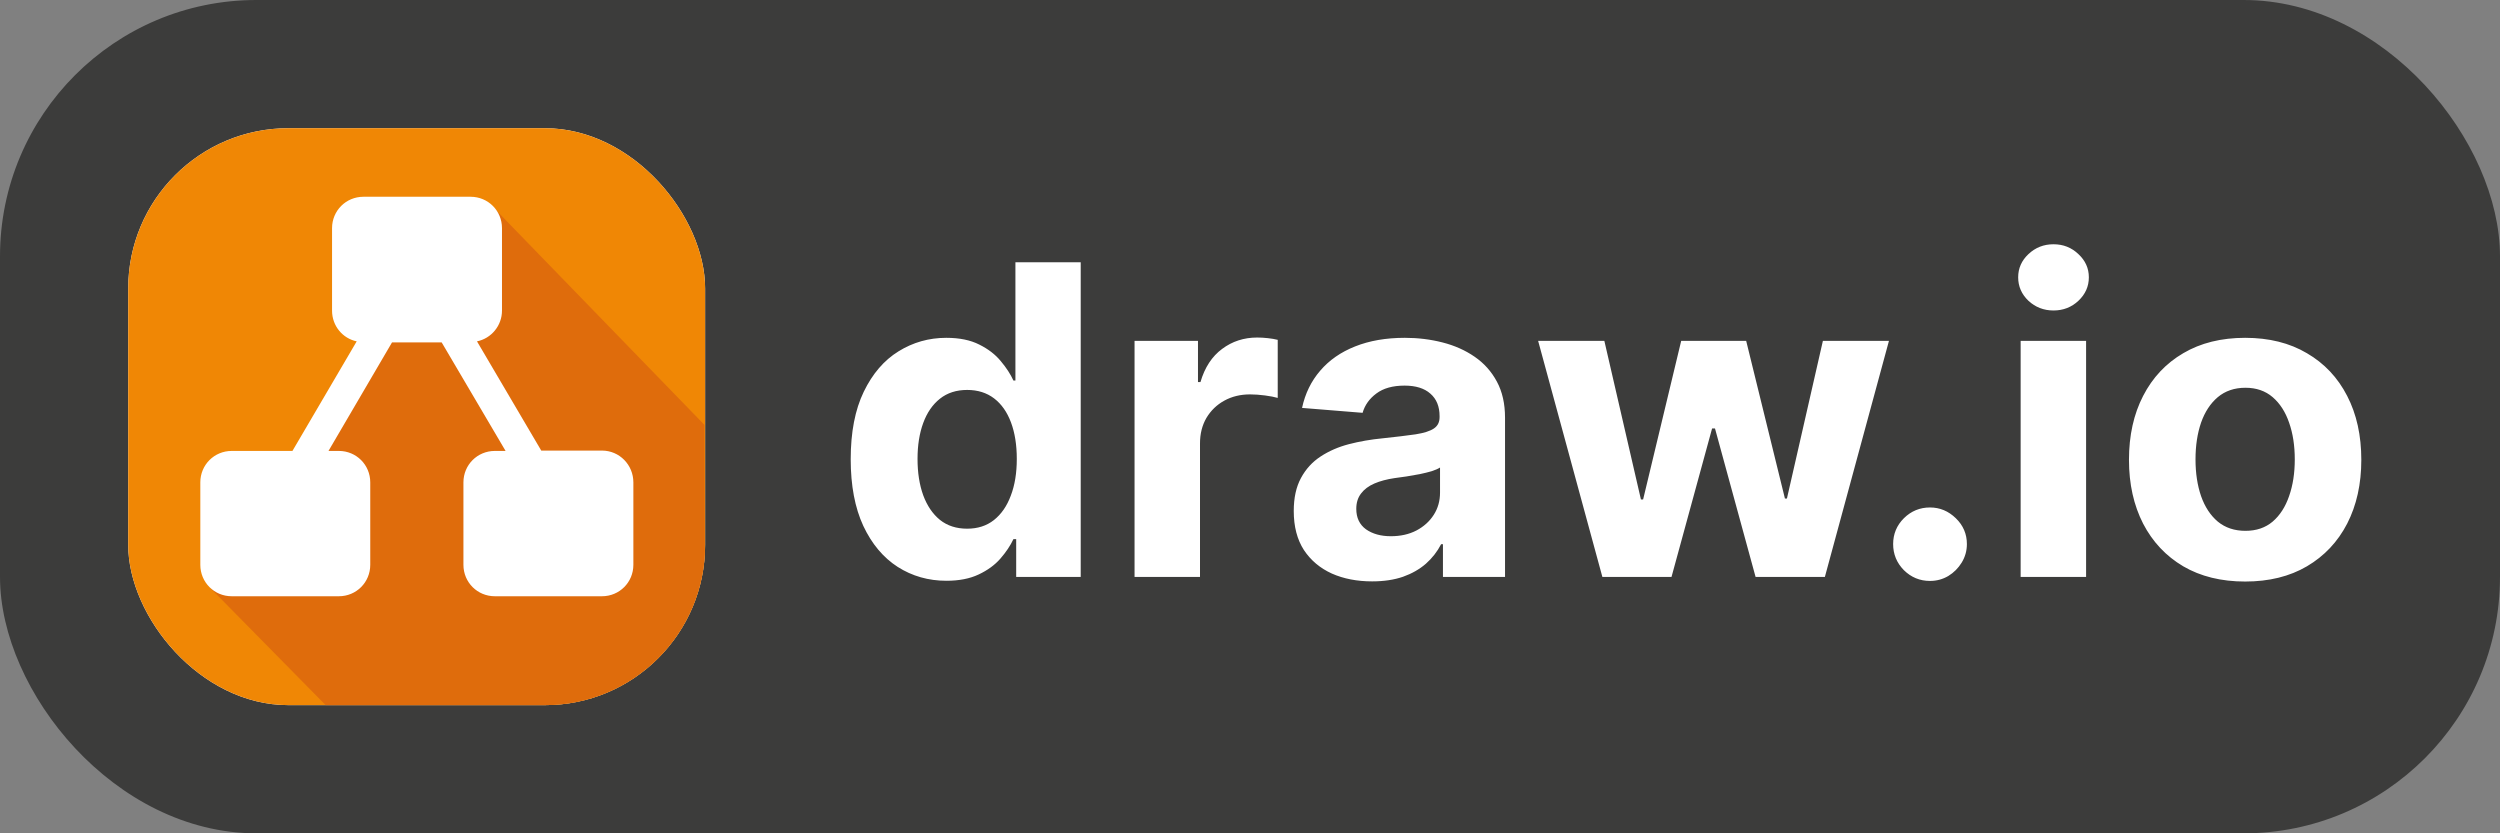 <svg width="78" height="26" viewBox="0 0 78 26" fill="none" xmlns="http://www.w3.org/2000/svg">
<rect x="0" y="0" width="78" height="26" fill="#808080" stroke="none"/>
<rect width="78" height="26" rx="8" fill="#3C3C3B"/>
<g clip-path="url(#clip0_25_704)">
<path d="M29.528 18.12C28.969 18.12 28.462 17.976 28.009 17.688C27.558 17.398 27.2 16.971 26.935 16.408C26.673 15.843 26.542 15.149 26.542 14.328C26.542 13.484 26.678 12.783 26.949 12.223C27.221 11.661 27.582 11.24 28.033 10.962C28.486 10.681 28.983 10.54 29.524 10.54C29.936 10.54 30.279 10.611 30.554 10.751C30.832 10.889 31.056 11.061 31.226 11.269C31.398 11.474 31.529 11.675 31.619 11.873H31.681V8.182H33.718V18H31.705V16.821H31.619C31.523 17.025 31.387 17.228 31.211 17.43C31.038 17.628 30.813 17.792 30.535 17.923C30.26 18.054 29.925 18.12 29.528 18.12ZM30.176 16.495C30.505 16.495 30.783 16.405 31.01 16.226C31.24 16.044 31.416 15.79 31.537 15.464C31.662 15.138 31.724 14.756 31.724 14.318C31.724 13.88 31.663 13.5 31.542 13.177C31.421 12.854 31.245 12.605 31.015 12.429C30.784 12.254 30.505 12.166 30.176 12.166C29.84 12.166 29.557 12.257 29.327 12.439C29.097 12.621 28.923 12.874 28.805 13.196C28.686 13.519 28.627 13.893 28.627 14.318C28.627 14.746 28.686 15.125 28.805 15.454C28.926 15.78 29.1 16.036 29.327 16.221C29.557 16.404 29.84 16.495 30.176 16.495ZM35.398 18V10.636H37.377V11.921H37.454C37.588 11.464 37.814 11.119 38.13 10.886C38.447 10.649 38.811 10.531 39.223 10.531C39.325 10.531 39.436 10.537 39.554 10.55C39.672 10.563 39.776 10.58 39.865 10.603V12.415C39.77 12.386 39.637 12.361 39.468 12.338C39.298 12.316 39.143 12.305 39.003 12.305C38.702 12.305 38.434 12.37 38.197 12.501C37.964 12.629 37.779 12.808 37.641 13.038C37.507 13.268 37.44 13.534 37.44 13.834V18H35.398ZM42.81 18.139C42.34 18.139 41.922 18.058 41.554 17.895C41.187 17.728 40.896 17.484 40.682 17.161C40.471 16.835 40.365 16.429 40.365 15.943C40.365 15.534 40.44 15.191 40.591 14.913C40.741 14.635 40.945 14.411 41.204 14.242C41.463 14.072 41.757 13.944 42.086 13.858C42.419 13.772 42.767 13.711 43.132 13.676C43.56 13.631 43.905 13.589 44.167 13.551C44.429 13.51 44.619 13.449 44.737 13.369C44.856 13.289 44.915 13.171 44.915 13.014V12.985C44.915 12.682 44.819 12.447 44.627 12.281C44.439 12.114 44.17 12.031 43.822 12.031C43.454 12.031 43.162 12.113 42.944 12.276C42.727 12.436 42.583 12.637 42.513 12.88L40.624 12.727C40.72 12.279 40.909 11.892 41.19 11.566C41.471 11.237 41.834 10.985 42.278 10.809C42.726 10.63 43.243 10.54 43.831 10.54C44.24 10.54 44.632 10.588 45.006 10.684C45.383 10.78 45.717 10.929 46.008 11.13C46.302 11.332 46.534 11.59 46.703 11.907C46.872 12.22 46.957 12.595 46.957 13.033V18H45.02V16.979H44.963C44.844 17.209 44.686 17.412 44.488 17.588C44.29 17.76 44.052 17.896 43.774 17.995C43.496 18.091 43.175 18.139 42.81 18.139ZM43.395 16.73C43.696 16.73 43.961 16.671 44.191 16.552C44.421 16.431 44.602 16.268 44.733 16.063C44.864 15.859 44.929 15.627 44.929 15.368V14.587C44.865 14.628 44.777 14.666 44.666 14.702C44.557 14.734 44.434 14.764 44.296 14.793C44.159 14.818 44.022 14.842 43.884 14.865C43.747 14.884 43.622 14.902 43.51 14.917C43.27 14.953 43.061 15.008 42.882 15.085C42.703 15.162 42.564 15.266 42.465 15.397C42.366 15.525 42.316 15.684 42.316 15.876C42.316 16.154 42.417 16.367 42.618 16.514C42.823 16.658 43.082 16.73 43.395 16.73ZM49.994 18L47.99 10.636H50.056L51.197 15.584H51.265L52.453 10.636H54.481L55.69 15.555H55.752L56.874 10.636H58.935L56.936 18H54.774L53.508 13.369H53.417L52.151 18H49.994ZM60.216 18.125C59.9 18.125 59.628 18.013 59.401 17.789C59.178 17.562 59.066 17.291 59.066 16.974C59.066 16.661 59.178 16.392 59.401 16.169C59.628 15.945 59.9 15.833 60.216 15.833C60.523 15.833 60.791 15.945 61.022 16.169C61.252 16.392 61.367 16.661 61.367 16.974C61.367 17.185 61.312 17.378 61.204 17.554C61.098 17.727 60.959 17.866 60.787 17.971C60.614 18.073 60.424 18.125 60.216 18.125ZM63.044 18V10.636H65.086V18H63.044ZM64.069 9.687C63.766 9.687 63.505 9.586 63.288 9.385C63.074 9.181 62.967 8.936 62.967 8.652C62.967 8.37 63.074 8.129 63.288 7.928C63.505 7.723 63.766 7.621 64.069 7.621C64.373 7.621 64.632 7.723 64.846 7.928C65.063 8.129 65.172 8.37 65.172 8.652C65.172 8.936 65.063 9.181 64.846 9.385C64.632 9.586 64.373 9.687 64.069 9.687ZM70.049 18.144C69.304 18.144 68.66 17.986 68.117 17.669C67.577 17.35 67.16 16.905 66.865 16.337C66.572 15.764 66.424 15.101 66.424 14.347C66.424 13.586 66.572 12.921 66.865 12.353C67.16 11.78 67.577 11.336 68.117 11.02C68.66 10.7 69.304 10.54 70.049 10.54C70.793 10.54 71.436 10.7 71.976 11.02C72.519 11.336 72.938 11.78 73.232 12.353C73.526 12.921 73.673 13.586 73.673 14.347C73.673 15.101 73.526 15.764 73.232 16.337C72.938 16.905 72.519 17.35 71.976 17.669C71.436 17.986 70.793 18.144 70.049 18.144ZM70.058 16.562C70.397 16.562 70.68 16.466 70.907 16.274C71.134 16.079 71.305 15.814 71.42 15.478C71.538 15.143 71.597 14.761 71.597 14.333C71.597 13.904 71.538 13.522 71.42 13.187C71.305 12.851 71.134 12.586 70.907 12.391C70.68 12.196 70.397 12.098 70.058 12.098C69.716 12.098 69.429 12.196 69.195 12.391C68.965 12.586 68.791 12.851 68.673 13.187C68.558 13.522 68.5 13.904 68.5 14.333C68.5 14.761 68.558 15.143 68.673 15.478C68.791 15.814 68.965 16.079 69.195 16.274C69.429 16.466 69.716 16.562 70.058 16.562Z" fill="white"/>
</g>
<g clip-path="url(#clip1_25_704)">
<rect x="4" y="4" width="18" height="18" rx="5" fill="white"/>
<path d="M22 21.231C22 21.666 21.644 22 21.231 22H4.769C4.334 22 4 21.644 4 21.231V4.769C4 4.334 4.356 4 4.769 4H21.231C21.666 4 22 4.356 22 4.769V21.231Z" fill="#F08705"/>
<path d="M22 21.231C22 21.666 21.643 22 21.231 22H10.16L6.573 18.358L8.801 14.715L15.417 6.495L21.978 13.256L22 21.231Z" fill="#DF6C0C"/>
<path d="M18.781 14.058H16.887L14.882 10.65C15.328 10.561 15.662 10.16 15.662 9.692V7.119C15.662 6.573 15.228 6.139 14.682 6.139H11.34C10.795 6.139 10.36 6.573 10.36 7.119V9.692C10.36 10.171 10.694 10.561 11.129 10.65L9.124 14.069H7.23C6.684 14.069 6.25 14.504 6.25 15.05V17.622C6.25 18.168 6.684 18.603 7.23 18.603H10.572C11.118 18.603 11.552 18.168 11.552 17.622V15.05C11.552 14.504 11.118 14.069 10.572 14.069H10.249L12.231 10.683H13.78L15.774 14.069H15.439C14.894 14.069 14.459 14.504 14.459 15.05V17.622C14.459 18.168 14.894 18.603 15.439 18.603H18.781C19.327 18.603 19.761 18.168 19.761 17.622V15.05C19.761 14.504 19.327 14.058 18.781 14.058Z" fill="white"/>
</g>
<defs>
<clipPath id="clip0_25_704">
<rect width="52" height="26" fill="white" transform="translate(26)"/>
</clipPath>
<clipPath id="clip1_25_704">
<rect x="4" y="4" width="18" height="18" rx="5" fill="white"/>
</clipPath>
</defs>
</svg>
